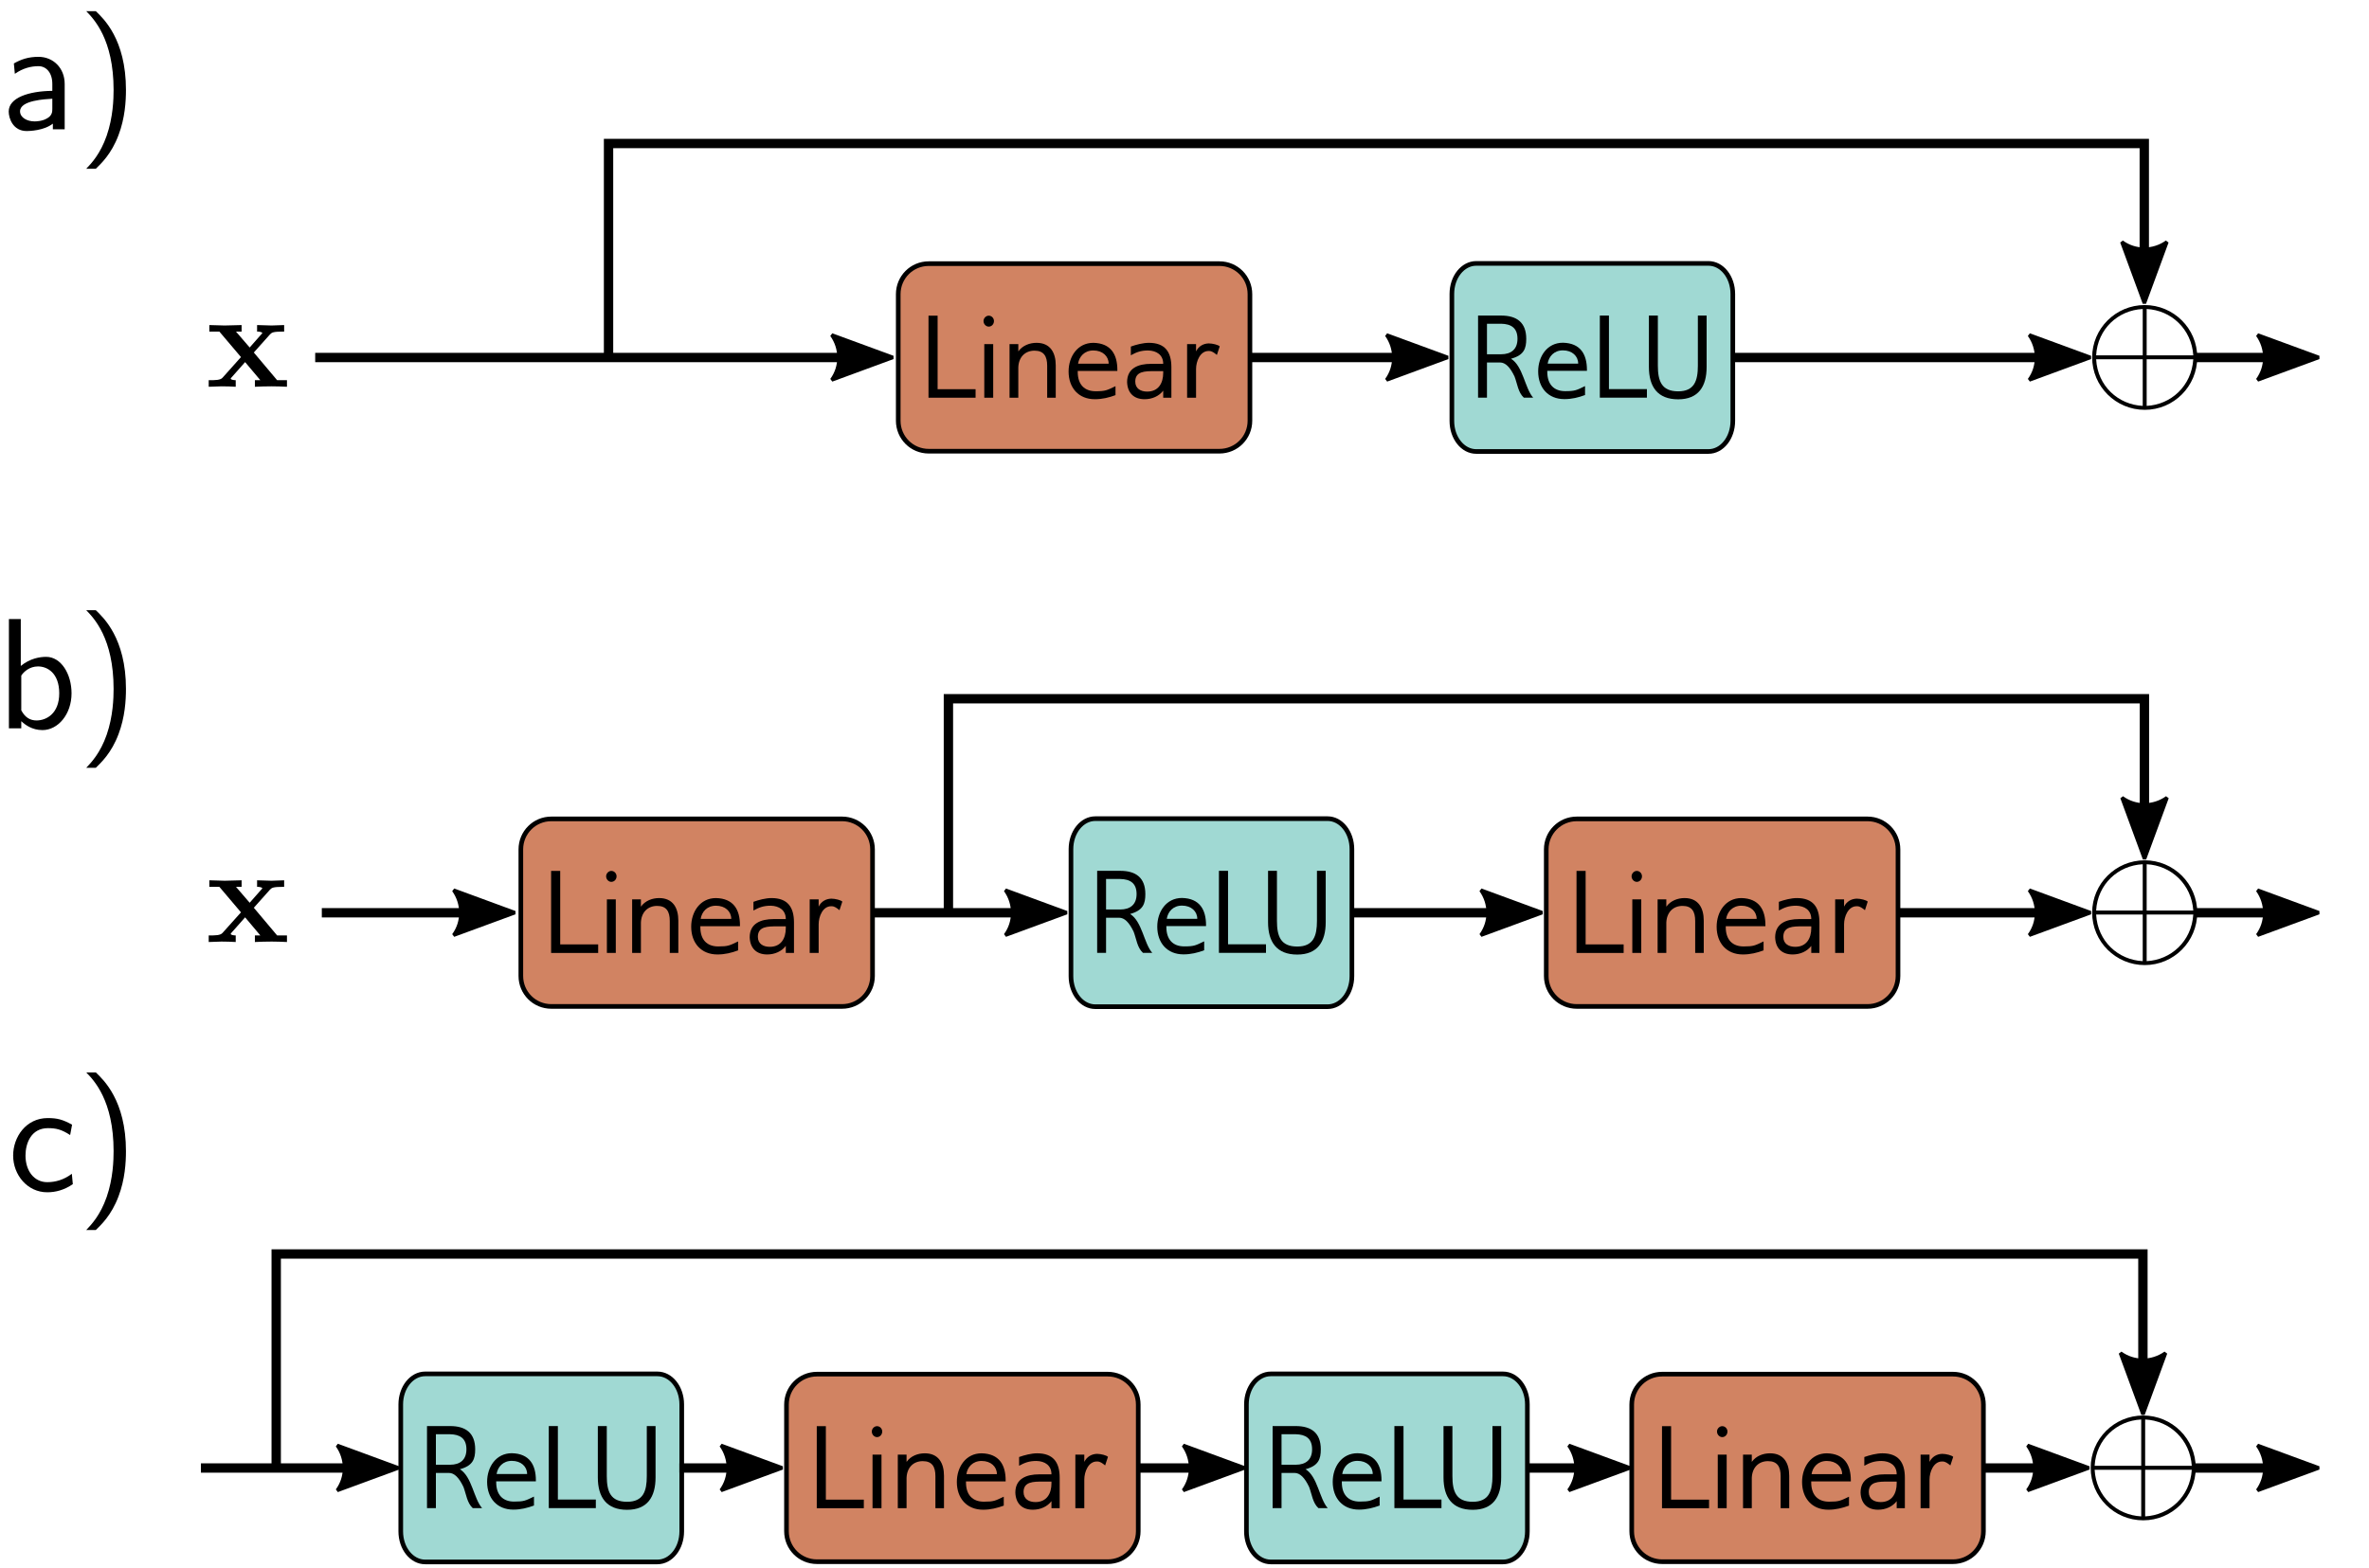 <?xml version='1.0' encoding='UTF-8'?>
<!-- This file was generated by dvisvgm 3.0.3 -->
<svg version='1.1' xmlns='http://www.w3.org/2000/svg' xmlns:xlink='http://www.w3.org/1999/xlink' width='190.129pt' height='125.894pt' viewBox='0 -125.894 190.129 125.894'>
<g id='page1'>
<g transform='matrix(1 0 0 -1 0 0)'>
<path d='M176.344 52.641C176.344 54.957 174.445 56.836 172.129 56.836C169.793 56.836 167.91 54.938 167.91 52.641C167.91 50.305 169.813 48.426 172.129 48.426C174.465 48.426 176.344 50.325 176.344 52.641ZM168.23 52.801C168.348 54.918 169.988 56.422 171.969 56.52V52.801ZM172.285 56.52C174.266 56.422 175.887 54.899 176.027 52.801H172.285ZM171.969 48.742C170.012 48.84 168.348 50.325 168.23 52.485H171.969ZM176.027 52.485C175.887 50.325 174.227 48.84 172.285 48.742V52.485Z'/>
<path d='M76.117 52.473V69.805H172.105V57.946' stroke='#000' fill='none' stroke-width='.75'/>
<path d='M173.922 61.867L172.113 56.95L170.305 61.867C171.375 61.082 172.832 61.086 173.922 61.867Z' fill-rule='evenodd'/>
<path d='M173.922 61.867L172.113 56.95L170.305 61.867C171.375 61.082 172.832 61.086 173.922 61.867Z' stroke='#000' fill='none' stroke-width='.281' stroke-linejoin='bevel'/>
<path d='M126.547 60.16H149.883C151.234 60.16 152.328 59.067 152.328 57.711V47.551C152.328 46.196 151.234 45.106 149.883 45.106H126.547C125.191 45.106 124.098 46.196 124.098 47.551V57.711C124.098 59.067 125.191 60.16 126.547 60.16Z' fill='#d18362'/>
<path d='M126.547 60.16H149.883C151.234 60.16 152.328 59.067 152.328 57.711V47.551C152.328 46.196 151.234 45.106 149.883 45.106H126.547C125.191 45.106 124.098 46.196 124.098 47.551V57.711C124.098 59.067 125.191 60.16 126.547 60.16Z' stroke='#000' fill='none' stroke-width='.372' stroke-linejoin='bevel'/>
<path d='M130.309 49.399V50.086H127.258V55.985H126.527V49.399Z'/>
<path d='M131.723 49.399V53.7H131.004V49.399ZM131.363 55.985C131.141 55.985 130.945 55.778 130.945 55.551C130.945 55.313 131.141 55.106 131.363 55.106C131.602 55.106 131.781 55.313 131.781 55.551C131.781 55.778 131.602 55.985 131.363 55.985Z'/>
<path d='M136.738 49.399V51.996C136.738 53.012 136.305 53.805 135.199 53.805C134.648 53.805 134.078 53.594 133.734 53.117V53.7H133.035V49.399H133.734V51.832C133.766 52.653 134.273 53.176 135.035 53.176C135.781 53.176 136.051 52.731 136.051 51.969V49.399Z'/>
<path d='M141.688 51.547V51.625C141.688 52.864 141.18 53.774 139.758 53.805C138.488 53.805 137.773 52.7 137.773 51.504C137.773 50.203 138.563 49.278 139.879 49.278C140.477 49.278 141.016 49.41 141.539 49.606V50.325C140.852 49.996 140.746 49.922 139.938 49.922C139.043 49.922 138.504 50.457 138.504 51.473V51.547ZM140.984 52.133H138.535C138.625 52.7 139.043 53.192 139.758 53.192C140.508 53.192 140.984 52.731 140.984 52.133Z'/>
<path d='M146.023 49.399V51.848C146.023 53.086 145.5 53.805 144.215 53.805C143.754 53.805 143.184 53.657 142.766 53.504V52.805C143.199 53.043 143.559 53.192 144.156 53.192C144.844 53.176 145.367 52.832 145.367 52.117H144.379C143.363 52.117 142.469 51.774 142.469 50.653C142.496 49.785 143.004 49.278 143.871 49.278C144.484 49.278 145.039 49.532 145.367 49.965V49.399ZM145.367 51.399C145.367 50.563 144.977 49.891 144.082 49.891C143.559 49.891 143.125 50.129 143.125 50.696C143.125 51.535 143.918 51.535 144.664 51.535H145.367Z'/>
<path d='M149.676 52.832L149.898 53.52C149.793 53.641 149.332 53.758 149.016 53.758C148.57 53.746 148.195 53.52 148 53.117V53.7H147.285V49.399H148V51.668C148 51.684 148 51.7 148 51.7C148 52.325 148.332 53.149 149.004 53.149H149.047C149.27 53.149 149.449 53.012 149.676 52.832Z'/>
<path d='M87.906 60.18H106.547C107.629 60.18 108.5 59.086 108.5 57.727V47.539C108.5 46.18 107.629 45.086 106.547 45.086H87.906C86.824 45.086 85.953 46.18 85.953 47.539V57.727C85.953 59.086 86.824 60.18 87.906 60.18Z' fill='#a0d9d3'/>
<path d='M87.906 60.18H106.547C107.629 60.18 108.5 59.086 108.5 57.727V47.539C108.5 46.18 107.629 45.086 106.547 45.086H87.906C86.824 45.086 85.953 46.18 85.953 47.539V57.727C85.953 59.086 86.824 60.18 87.906 60.18Z' stroke='#000' fill='none' stroke-width='.372' stroke-linejoin='bevel'/>
<path d='M92.477 49.407C91.805 50.168 91.668 51.93 90.699 52.528C91.742 52.813 91.922 53.348 91.922 54.125C91.922 55.442 91.16 55.992 89.906 55.992H88.055V49.407H88.769V52.227H89.816C90.25 52.227 90.621 51.856 90.981 51.11C91.207 50.524 91.266 49.825 91.731 49.407ZM91.219 54.125C91.219 53.289 90.711 52.887 89.906 52.887H88.769V55.336H89.906C90.699 55.321 91.219 55.008 91.219 54.125Z'/>
<path d='M96.793 51.555V51.629C96.793 52.871 96.285 53.782 94.863 53.813C93.594 53.813 92.879 52.707 92.879 51.512C92.879 50.211 93.668 49.285 94.984 49.285C95.582 49.285 96.121 49.418 96.644 49.614V50.332C95.957 50.004 95.852 49.926 95.043 49.926C94.148 49.926 93.609 50.465 93.609 51.481V51.555ZM96.09 52.137H93.641C93.731 52.707 94.148 53.2 94.863 53.2C95.613 53.2 96.09 52.735 96.09 52.137Z'/>
<path d='M101.605 49.407V50.094H98.559V55.992H97.828V49.407Z'/>
<path d='M106.398 51.871V55.992H105.695V51.973C105.695 50.766 105.414 49.914 104.113 49.914C102.785 49.914 102.484 50.735 102.484 51.973V55.992H101.77V51.871C101.77 50.27 102.469 49.27 104.113 49.27C105.742 49.27 106.398 50.301 106.398 51.871Z'/>
<path d='M44.246 60.16H67.582C68.938 60.16 70.027 59.067 70.027 57.711V47.551C70.027 46.196 68.938 45.106 67.582 45.106H44.246C42.891 45.106 41.801 46.196 41.801 47.551V57.711C41.801 59.067 42.891 60.16 44.246 60.16Z' fill='#d18362'/>
<path d='M44.246 60.16H67.582C68.938 60.16 70.027 59.067 70.027 57.711V47.551C70.027 46.196 68.938 45.106 67.582 45.106H44.246C42.891 45.106 41.801 46.196 41.801 47.551V57.711C41.801 59.067 42.891 60.16 44.246 60.16Z' stroke='#000' fill='none' stroke-width='.372' stroke-linejoin='bevel'/>
<path d='M48.008 49.399V50.086H44.961V55.985H44.23V49.399Z'/>
<path d='M49.422 49.399V53.7H48.707V49.399ZM49.062 55.985C48.84 55.985 48.645 55.778 48.645 55.551C48.645 55.313 48.84 55.106 49.062 55.106C49.305 55.106 49.484 55.313 49.484 55.551C49.484 55.778 49.305 55.985 49.062 55.985Z'/>
<path d='M54.441 49.399V51.996C54.441 53.012 54.008 53.805 52.902 53.805C52.348 53.805 51.781 53.594 51.438 53.117V53.7H50.734V49.399H51.438V51.832C51.465 52.653 51.977 53.176 52.738 53.176C53.484 53.176 53.754 52.731 53.754 51.969V49.399Z'/>
<path d='M59.387 51.547V51.625C59.387 52.864 58.879 53.774 57.461 53.805C56.191 53.805 55.473 52.7 55.473 51.504C55.473 50.203 56.266 49.278 57.578 49.278C58.176 49.278 58.715 49.41 59.238 49.606V50.325C58.551 49.996 58.445 49.922 57.641 49.922C56.742 49.922 56.207 50.457 56.207 51.473V51.547ZM58.688 52.133H56.234C56.324 52.7 56.742 53.192 57.461 53.192C58.207 53.192 58.688 52.731 58.688 52.133Z'/>
<path d='M63.723 49.399V51.848C63.723 53.086 63.203 53.805 61.918 53.805C61.453 53.805 60.887 53.657 60.469 53.504V52.805C60.902 53.043 61.258 53.192 61.855 53.192C62.543 53.176 63.066 52.832 63.066 52.117H62.082C61.066 52.117 60.168 51.774 60.168 50.653C60.199 49.785 60.707 49.278 61.574 49.278C62.184 49.278 62.738 49.532 63.066 49.965V49.399ZM63.066 51.399C63.066 50.563 62.68 49.891 61.781 49.891C61.258 49.891 60.824 50.129 60.824 50.696C60.824 51.535 61.617 51.535 62.363 51.535H63.066Z'/>
<path d='M67.375 52.832L67.602 53.52C67.496 53.641 67.031 53.758 66.719 53.758C66.269 53.746 65.898 53.52 65.703 53.117V53.7H64.984V49.399H65.703V51.668C65.703 51.684 65.703 51.7 65.703 51.7C65.703 52.325 66.031 53.149 66.703 53.149H66.75C66.973 53.149 67.152 53.012 67.375 52.832Z'/>
<path d='M25.828 52.625H40.332' stroke='#000' fill='none' stroke-width='.75'/>
<path d='M36.406 54.442L41.324 52.633L36.406 50.825C37.191 51.891 37.188 53.352 36.406 54.442Z' fill-rule='evenodd'/>
<path d='M36.406 54.442L41.324 52.633L36.406 50.825C37.191 51.891 37.188 53.352 36.406 54.442Z' stroke='#000' fill='none' stroke-width='.281' stroke-linejoin='bevel'/>
<path d='M69.996 52.625H84.613' stroke='#000' fill='none' stroke-width='.75'/>
<path d='M80.691 54.442L85.609 52.633L80.691 50.825C81.477 51.891 81.473 53.352 80.691 54.442Z' fill-rule='evenodd'/>
<path d='M80.691 54.442L85.609 52.633L80.691 50.825C81.477 51.891 81.473 53.352 80.691 54.442Z' stroke='#000' fill='none' stroke-width='.281' stroke-linejoin='bevel'/>
<path d='M108.434 52.625H122.773' stroke='#000' fill='none' stroke-width='.75'/>
<path d='M118.852 54.442L123.77 52.633L118.852 50.825C119.637 51.891 119.633 53.352 118.852 54.442Z' fill-rule='evenodd'/>
<path d='M118.852 54.442L123.77 52.633L118.852 50.825C119.637 51.891 119.633 53.352 118.852 54.442Z' stroke='#000' fill='none' stroke-width='.281' stroke-linejoin='bevel'/>
<path d='M152.43 52.625H166.789' stroke='#000' fill='none' stroke-width='.75'/>
<path d='M162.863 54.442L167.781 52.633L162.863 50.825C163.652 51.891 163.645 53.352 162.863 54.442Z' fill-rule='evenodd'/>
<path d='M162.863 54.442L167.781 52.633L162.863 50.825C163.652 51.891 163.645 53.352 162.863 54.442Z' stroke='#000' fill='none' stroke-width='.281' stroke-linejoin='bevel'/>
<path d='M176.23 52.625H185.105' stroke='#000' fill='none' stroke-width='.75'/>
<path d='M181.184 54.442L186.102 52.633L181.184 50.825C181.969 51.891 181.965 53.352 181.184 54.442Z' fill-rule='evenodd'/>
<path d='M181.184 54.442L186.102 52.633L181.184 50.825C181.969 51.891 181.965 53.352 181.184 54.442Z' stroke='#000' fill='none' stroke-width='.281' stroke-linejoin='bevel'/>
<path d='M176.344 97.211C176.344 99.528 174.445 101.407 172.129 101.407C169.793 101.407 167.91 99.508 167.91 97.211C167.91 94.875 169.813 92.996 172.129 92.996C174.465 92.996 176.344 94.895 176.344 97.211ZM168.23 97.371C168.348 99.489 169.988 100.993 171.969 101.09V97.371ZM172.285 101.09C174.266 100.993 175.887 99.469 176.027 97.371H172.285ZM171.969 93.313C170.012 93.41 168.348 94.895 168.23 97.055H171.969ZM176.027 97.055C175.887 94.895 174.227 93.41 172.285 93.313V97.055Z'/>
<path d='M48.84 97.043V114.375H172.094V102.551' stroke='#000' fill='none' stroke-width='.75'/>
<path d='M173.91 106.473L172.102 101.555L170.293 106.473C171.359 105.688 172.82 105.692 173.91 106.473Z' fill-rule='evenodd'/>
<path d='M173.91 106.473L172.102 101.555L170.293 106.473C171.359 105.688 172.82 105.692 173.91 106.473Z' stroke='#000' fill='none' stroke-width='.281' stroke-linejoin='bevel'/>
<path d='M138.883 97.196H166.785' stroke='#000' fill='none' stroke-width='.75'/>
<path d='M162.863 99.008L167.777 97.203L162.863 95.395C163.648 96.461 163.641 97.922 162.863 99.008Z' fill-rule='evenodd'/>
<path d='M162.863 99.008L167.777 97.203L162.863 95.395C163.648 96.461 163.641 97.922 162.863 99.008Z' stroke='#000' fill='none' stroke-width='.281' stroke-linejoin='bevel'/>
<path d='M74.535 104.731H97.871C99.227 104.731 100.316 103.637 100.316 102.282V92.121C100.316 90.766 99.227 89.676 97.871 89.676H74.535C73.18 89.676 72.09 90.766 72.09 92.121V102.282C72.09 103.637 73.18 104.731 74.535 104.731Z' fill='#d18362'/>
<path d='M74.535 104.731H97.871C99.227 104.731 100.316 103.637 100.316 102.282V92.121C100.316 90.766 99.227 89.676 97.871 89.676H74.535C73.18 89.676 72.09 90.766 72.09 92.121V102.282C72.09 103.637 73.18 104.731 74.535 104.731Z' stroke='#000' fill='none' stroke-width='.372' stroke-linejoin='bevel'/>
<path d='M78.297 93.969V94.653H75.25V100.555H74.519V93.969Z'/>
<path d='M79.711 93.969V98.27H78.996V93.969ZM79.352 100.555C79.129 100.555 78.934 100.348 78.934 100.121C78.934 99.883 79.129 99.676 79.352 99.676C79.594 99.676 79.773 99.883 79.773 100.121C79.773 100.348 79.594 100.555 79.352 100.555Z'/>
<path d='M84.731 93.969V96.567C84.731 97.582 84.297 98.375 83.191 98.375C82.637 98.375 82.07 98.164 81.727 97.688V98.27H81.023V93.969H81.727V96.403C81.754 97.223 82.266 97.746 83.027 97.746C83.773 97.746 84.043 97.297 84.043 96.535V93.969Z'/>
<path d='M89.676 96.118V96.192C89.676 97.434 89.168 98.344 87.75 98.375C86.481 98.375 85.762 97.27 85.762 96.075C85.762 94.774 86.555 93.848 87.867 93.848C88.465 93.848 89.004 93.981 89.527 94.176V94.895C88.84 94.567 88.734 94.489 87.93 94.489C87.031 94.489 86.496 95.028 86.496 96.043V96.118ZM88.977 96.7H86.523C86.613 97.27 87.031 97.762 87.75 97.762C88.496 97.762 88.977 97.297 88.977 96.7Z'/>
<path d='M94.012 93.969V96.418C94.012 97.657 93.492 98.375 92.207 98.375C91.742 98.375 91.176 98.227 90.758 98.075V97.375C91.191 97.614 91.547 97.762 92.144 97.762C92.832 97.746 93.356 97.403 93.356 96.688H92.371C91.356 96.688 90.457 96.344 90.457 95.223C90.488 94.356 90.996 93.848 91.863 93.848C92.473 93.848 93.027 94.102 93.356 94.535V93.969ZM93.356 95.969C93.356 95.133 92.969 94.461 92.07 94.461C91.547 94.461 91.113 94.7 91.113 95.266C91.113 96.102 91.906 96.102 92.652 96.102H93.356Z'/>
<path d='M97.664 97.403L97.891 98.09C97.785 98.211 97.32 98.328 97.008 98.328C96.559 98.317 96.188 98.09 95.992 97.688V98.27H95.273V93.969H95.992V96.239C95.992 96.254 95.992 96.27 95.992 96.27C95.992 96.895 96.32 97.719 96.992 97.719H97.039C97.262 97.719 97.441 97.582 97.664 97.403Z'/>
<path d='M118.477 104.75H137.117C138.199 104.75 139.07 103.657 139.07 102.297V92.106C139.07 90.75 138.199 89.653 137.117 89.653H118.477C117.395 89.653 116.523 90.75 116.523 92.106V102.297C116.523 103.657 117.395 104.75 118.477 104.75Z' fill='#a0d9d3'/>
<path d='M118.477 104.75H137.117C138.199 104.75 139.07 103.657 139.07 102.297V92.106C139.07 90.75 138.199 89.653 137.117 89.653H118.477C117.395 89.653 116.523 90.75 116.523 92.106V102.297C116.523 103.657 117.395 104.75 118.477 104.75Z' stroke='#000' fill='none' stroke-width='.372' stroke-linejoin='bevel'/>
<path d='M123.047 93.973C122.375 94.739 122.238 96.5 121.27 97.098C122.313 97.379 122.492 97.918 122.492 98.696C122.492 100.012 121.73 100.563 120.477 100.563H118.625V93.973H119.34V96.797H120.387C120.82 96.797 121.191 96.426 121.551 95.676C121.777 95.094 121.836 94.395 122.297 93.973ZM121.789 98.696C121.789 97.86 121.281 97.457 120.477 97.457H119.34V99.907H120.477C121.27 99.891 121.789 99.578 121.789 98.696Z'/>
<path d='M127.363 96.125V96.2C127.363 97.442 126.855 98.352 125.434 98.383C124.164 98.383 123.449 97.278 123.449 96.082C123.449 94.782 124.238 93.856 125.555 93.856C126.152 93.856 126.691 93.989 127.211 94.184V94.903C126.527 94.571 126.422 94.496 125.613 94.496C124.719 94.496 124.18 95.035 124.18 96.051V96.125ZM126.66 96.707H124.211C124.301 97.278 124.719 97.77 125.434 97.77C126.184 97.77 126.66 97.305 126.66 96.707Z'/>
<path d='M132.176 93.973V94.66H129.129V100.563H128.398V93.973Z'/>
<path d='M136.969 96.442V100.563H136.266V96.543C136.266 95.332 135.984 94.481 134.684 94.481C133.355 94.481 133.055 95.305 133.055 96.543V100.563H132.336V96.442C132.336 94.84 133.039 93.84 134.684 93.84C136.313 93.84 136.969 94.871 136.969 96.442Z'/>
<path d='M100.422 97.196H115.203' stroke='#000' fill='none' stroke-width='.75'/>
<path d='M111.281 99.008L116.195 97.203L111.281 95.395C112.066 96.461 112.063 97.922 111.281 99.008Z' fill-rule='evenodd'/>
<path d='M111.281 99.008L116.195 97.203L111.281 95.395C112.066 96.461 112.063 97.922 111.281 99.008Z' stroke='#000' fill='none' stroke-width='.281' stroke-linejoin='bevel'/>
<path d='M25.297 97.196H70.672' stroke='#000' fill='none' stroke-width='.75'/>
<path d='M66.75 99.008L71.664 97.203L66.75 95.395C67.535 96.461 67.531 97.922 66.75 99.008Z' fill-rule='evenodd'/>
<path d='M66.75 99.008L71.664 97.203L66.75 95.395C67.535 96.461 67.531 97.922 66.75 99.008Z' stroke='#000' fill='none' stroke-width='.281' stroke-linejoin='bevel'/>
<path d='M176.23 97.196H185.105' stroke='#000' fill='none' stroke-width='.75'/>
<path d='M181.184 99.008L186.102 97.203L181.184 95.395C181.969 96.461 181.965 97.922 181.184 99.008Z' fill-rule='evenodd'/>
<path d='M181.184 99.008L186.102 97.203L181.184 95.395C181.969 96.461 181.965 97.922 181.184 99.008Z' stroke='#000' fill='none' stroke-width='.281' stroke-linejoin='bevel'/>
<path d='M176.223 8.071C176.223 10.387 174.324 12.27 172.008 12.27C169.672 12.27 167.793 10.367 167.793 8.071C167.793 5.735 169.691 3.856 172.008 3.856C174.344 3.856 176.223 5.758 176.223 8.071ZM168.109 8.231C168.227 10.348 169.871 11.852 171.848 11.95V8.231ZM172.164 11.95C174.145 11.852 175.77 10.328 175.906 8.231H172.164ZM171.848 4.172C169.891 4.274 168.227 5.758 168.109 7.914H171.848ZM175.906 7.914C175.77 5.758 174.105 4.274 172.164 4.172V7.914Z'/>
<path d='M22.168 7.903V25.235H171.984V13.356' stroke='#000' fill='none' stroke-width='.751'/>
<path d='M173.801 17.285L171.992 12.36L170.18 17.285C171.25 16.5 172.711 16.504 173.801 17.285Z' fill-rule='evenodd'/>
<path d='M173.801 17.285L171.992 12.36L170.18 17.285C171.25 16.5 172.711 16.504 173.801 17.285Z' stroke='#000' fill='none' stroke-width='.282' stroke-linejoin='bevel'/>
<path d='M65.566 15.59H88.902C90.258 15.59 91.352 14.5 91.352 13.145V2.981C91.352 1.625 90.258 .535 88.902 .535H65.566C64.211 .535 63.121 1.625 63.121 2.981V13.145C63.121 14.5 64.211 15.59 65.566 15.59Z' fill='#d18362'/>
<path d='M65.566 15.59H88.902C90.258 15.59 91.352 14.5 91.352 13.145V2.981C91.352 1.625 90.258 .535 88.902 .535H65.566C64.211 .535 63.121 1.625 63.121 2.981V13.145C63.121 14.5 64.211 15.59 65.566 15.59Z' stroke='#000' fill='none' stroke-width='.372' stroke-linejoin='bevel'/>
<path d='M69.328 4.828V5.516H66.281V11.414H65.551V4.828Z'/>
<path d='M70.746 4.828V9.129H70.027V4.828ZM70.387 11.414C70.16 11.414 69.969 11.207 69.969 10.985C69.969 10.742 70.16 10.535 70.387 10.535C70.625 10.535 70.805 10.742 70.805 10.985C70.805 11.207 70.625 11.414 70.387 11.414Z'/>
<path d='M75.762 4.828V7.426C75.762 8.442 75.328 9.235 74.223 9.235C73.668 9.235 73.102 9.028 72.758 8.547V9.129H72.055V4.828H72.758V7.262C72.789 8.086 73.297 8.606 74.059 8.606C74.805 8.606 75.074 8.16 75.074 7.399V4.828Z'/>
<path d='M80.711 6.981V7.055C80.711 8.293 80.203 9.203 78.781 9.235C77.512 9.235 76.793 8.129 76.793 6.934C76.793 5.633 77.586 4.707 78.902 4.707C79.5 4.707 80.035 4.844 80.559 5.035V5.754C79.871 5.426 79.769 5.352 78.961 5.352C78.066 5.352 77.527 5.887 77.527 6.903V6.981ZM80.008 7.563H77.559C77.644 8.129 78.066 8.621 78.781 8.621C79.527 8.621 80.008 8.16 80.008 7.563Z'/>
<path d='M85.047 4.828V7.278C85.047 8.516 84.523 9.235 83.238 9.235C82.773 9.235 82.207 9.086 81.789 8.938V8.235C82.223 8.473 82.582 8.621 83.18 8.621C83.867 8.606 84.387 8.262 84.387 7.547H83.402C82.387 7.547 81.488 7.203 81.488 6.082C81.519 5.215 82.027 4.707 82.894 4.707C83.508 4.707 84.059 4.961 84.387 5.395V4.828ZM84.387 6.828C84.387 5.992 84 5.321 83.102 5.321C82.582 5.321 82.148 5.559 82.148 6.129C82.148 6.965 82.938 6.965 83.688 6.965H84.387Z'/>
<path d='M88.695 8.262L88.922 8.95C88.816 9.071 88.352 9.192 88.039 9.192C87.59 9.176 87.219 8.95 87.023 8.547V9.129H86.305V4.828H87.023V7.098C87.023 7.114 87.023 7.129 87.023 7.129C87.023 7.754 87.352 8.578 88.023 8.578H88.07C88.293 8.578 88.473 8.442 88.695 8.262Z'/>
<path d='M34.121 15.61H52.762C53.844 15.61 54.715 14.516 54.715 13.157V2.969C54.715 1.61 53.844 .516 52.762 .516H34.121C33.039 .516 32.164 1.61 32.164 2.969V13.157C32.164 14.516 33.039 15.61 34.121 15.61Z' fill='#a0d9d3'/>
<path d='M34.121 15.61H52.762C53.844 15.61 54.715 14.516 54.715 13.157V2.969C54.715 1.61 53.844 .516 52.762 .516H34.121C33.039 .516 32.164 1.61 32.164 2.969V13.157C32.164 14.516 33.039 15.61 34.121 15.61Z' stroke='#000' fill='none' stroke-width='.372' stroke-linejoin='bevel'/>
<path d='M38.691 4.836C38.016 5.598 37.883 7.36 36.91 7.957C37.957 8.242 38.137 8.778 38.137 9.555C38.137 10.871 37.375 11.422 36.121 11.422H34.27V4.836H34.984V7.66H36.031C36.465 7.66 36.836 7.285 37.195 6.539C37.418 5.957 37.48 5.254 37.941 4.836ZM37.434 9.555C37.434 8.719 36.926 8.317 36.121 8.317H34.984V10.766H36.121C36.91 10.75 37.434 10.438 37.434 9.555Z'/>
<path d='M43.008 6.985V7.063C43.008 8.301 42.5 9.211 41.078 9.242C39.809 9.242 39.094 8.137 39.094 6.942C39.094 5.641 39.883 4.715 41.199 4.715C41.797 4.715 42.336 4.852 42.855 5.043V5.762C42.168 5.434 42.066 5.36 41.258 5.36C40.363 5.36 39.824 5.895 39.824 6.91V6.985ZM42.305 7.571H39.855C39.945 8.137 40.363 8.629 41.078 8.629C41.824 8.629 42.305 8.168 42.305 7.571Z'/>
<path d='M47.82 4.836V5.524H44.773V11.422H44.043V4.836Z'/>
<path d='M52.613 7.301V11.422H51.91V7.407C51.91 6.196 51.629 5.344 50.328 5.344C48.996 5.344 48.699 6.164 48.699 7.407V11.422H47.98V7.301C47.98 5.703 48.684 4.7 50.328 4.7C51.957 4.7 52.613 5.731 52.613 7.301Z'/>
<path d='M133.402 15.59H156.738C158.094 15.59 159.184 14.5 159.184 13.145V2.981C159.184 1.625 158.094 .535 156.738 .535H133.402C132.047 .535 130.957 1.625 130.957 2.981V13.145C130.957 14.5 132.047 15.59 133.402 15.59Z' fill='#d18362'/>
<path d='M133.402 15.59H156.738C158.094 15.59 159.184 14.5 159.184 13.145V2.981C159.184 1.625 158.094 .535 156.738 .535H133.402C132.047 .535 130.957 1.625 130.957 2.981V13.145C130.957 14.5 132.047 15.59 133.402 15.59Z' stroke='#000' fill='none' stroke-width='.372' stroke-linejoin='bevel'/>
<path d='M137.164 4.828V5.516H134.117V11.414H133.387V4.828Z'/>
<path d='M138.578 4.828V9.129H137.863V4.828ZM138.223 11.414C137.996 11.414 137.801 11.207 137.801 10.985C137.801 10.742 137.996 10.535 138.223 10.535C138.461 10.535 138.641 10.742 138.641 10.985C138.641 11.207 138.461 11.414 138.223 11.414Z'/>
<path d='M143.598 4.828V7.426C143.598 8.442 143.164 9.235 142.059 9.235C141.504 9.235 140.938 9.028 140.594 8.547V9.129H139.891V4.828H140.594V7.262C140.625 8.086 141.133 8.606 141.895 8.606C142.641 8.606 142.91 8.16 142.91 7.399V4.828Z'/>
<path d='M148.543 6.981V7.055C148.543 8.293 148.035 9.203 146.617 9.235C145.348 9.235 144.629 8.129 144.629 6.934C144.629 5.633 145.422 4.707 146.738 4.707C147.336 4.707 147.871 4.844 148.395 5.035V5.754C147.707 5.426 147.602 5.352 146.797 5.352C145.898 5.352 145.363 5.887 145.363 6.903V6.981ZM147.844 7.563H145.391C145.48 8.129 145.898 8.621 146.617 8.621C147.363 8.621 147.844 8.16 147.844 7.563Z'/>
<path d='M152.879 4.828V7.278C152.879 8.516 152.359 9.235 151.074 9.235C150.609 9.235 150.043 9.086 149.625 8.938V8.235C150.059 8.473 150.414 8.621 151.012 8.621C151.699 8.606 152.223 8.262 152.223 7.547H151.238C150.223 7.547 149.324 7.203 149.324 6.082C149.355 5.215 149.863 4.707 150.73 4.707C151.344 4.707 151.895 4.961 152.223 5.395V4.828ZM152.223 6.828C152.223 5.992 151.836 5.321 150.938 5.321C150.414 5.321 149.984 5.559 149.984 6.129C149.984 6.965 150.773 6.965 151.52 6.965H152.223Z'/>
<path d='M156.531 8.262L156.758 8.95C156.652 9.071 156.188 9.192 155.875 9.192C155.426 9.176 155.055 8.95 154.859 8.547V9.129H154.141V4.828H154.859V7.098C154.859 7.114 154.859 7.129 154.859 7.129C154.859 7.754 155.188 8.578 155.859 8.578H155.906C156.129 8.578 156.309 8.442 156.531 8.262Z'/>
<path d='M101.988 15.61H120.629C121.711 15.61 122.582 14.516 122.582 13.157V2.969C122.582 1.61 121.711 .516 120.629 .516H101.988C100.906 .516 100.035 1.61 100.035 2.969V13.157C100.035 14.516 100.906 15.61 101.988 15.61Z' fill='#a0d9d3'/>
<path d='M101.988 15.61H120.629C121.711 15.61 122.582 14.516 122.582 13.157V2.969C122.582 1.61 121.711 .516 120.629 .516H101.988C100.906 .516 100.035 1.61 100.035 2.969V13.157C100.035 14.516 100.906 15.61 101.988 15.61Z' stroke='#000' fill='none' stroke-width='.372' stroke-linejoin='bevel'/>
<path d='M106.559 4.836C105.887 5.598 105.75 7.36 104.781 7.957C105.824 8.242 106.004 8.778 106.004 9.555C106.004 10.871 105.242 11.422 103.988 11.422H102.137V4.836H102.852V7.66H103.898C104.332 7.66 104.707 7.285 105.063 6.539C105.289 5.957 105.348 5.254 105.813 4.836ZM105.305 9.555C105.305 8.719 104.797 8.317 103.988 8.317H102.852V10.766H103.988C104.781 10.75 105.305 10.438 105.305 9.555Z'/>
<path d='M110.875 6.985V7.063C110.875 8.301 110.367 9.211 108.949 9.242C107.676 9.242 106.961 8.137 106.961 6.942C106.961 5.641 107.754 4.715 109.066 4.715C109.664 4.715 110.203 4.852 110.727 5.043V5.762C110.039 5.434 109.934 5.36 109.125 5.36C108.23 5.36 107.691 5.895 107.691 6.91V6.985ZM110.172 7.571H107.723C107.813 8.137 108.23 8.629 108.949 8.629C109.695 8.629 110.172 8.168 110.172 7.571Z'/>
<path d='M115.688 4.836V5.524H112.641V11.422H111.91V4.836Z'/>
<path d='M120.48 7.301V11.422H119.781V7.407C119.781 6.196 119.496 5.344 118.195 5.344C116.867 5.344 116.566 6.164 116.566 7.407V11.422H115.852V7.301C115.852 5.703 116.551 4.7 118.195 4.7C119.824 4.7 120.48 5.731 120.48 7.301Z'/>
<path d='M54.523 8.055H61.793' stroke='#000' fill='none' stroke-width='.75'/>
<path d='M57.871 9.871L62.785 8.063L57.871 6.254C58.656 7.321 58.652 8.782 57.871 9.871Z' fill-rule='evenodd'/>
<path d='M57.871 9.871L62.785 8.063L57.871 6.254C58.656 7.321 58.652 8.782 57.871 9.871Z' stroke='#000' fill='none' stroke-width='.281' stroke-linejoin='bevel'/>
<path d='M176.094 8.055H185.105' stroke='#000' fill='none' stroke-width='.75'/>
<path d='M181.184 9.871L186.102 8.063L181.184 6.254C181.969 7.321 181.965 8.782 181.184 9.871Z' fill-rule='evenodd'/>
<path d='M181.184 9.871L186.102 8.063L181.184 6.254C181.969 7.321 181.965 8.782 181.184 9.871Z' stroke='#000' fill='none' stroke-width='.281' stroke-linejoin='bevel'/>
<path d='M16.125 8.055H30.988' stroke='#000' fill='none' stroke-width='.75'/>
<path d='M27.066 9.871L31.984 8.063L27.066 6.254C27.852 7.321 27.848 8.782 27.066 9.871Z' fill-rule='evenodd'/>
<path d='M27.066 9.871L31.984 8.063L27.066 6.254C27.852 7.321 27.848 8.782 27.066 9.871Z' stroke='#000' fill='none' stroke-width='.281' stroke-linejoin='bevel'/>
<path d='M159.242 8.055H166.66' stroke='#000' fill='none' stroke-width='.75'/>
<path d='M162.734 9.871L167.652 8.063L162.734 6.254C163.523 7.321 163.516 8.782 162.734 9.871Z' fill-rule='evenodd'/>
<path d='M162.734 9.871L167.652 8.063L162.734 6.254C163.523 7.321 163.516 8.782 162.734 9.871Z' stroke='#000' fill='none' stroke-width='.281' stroke-linejoin='bevel'/>
<path d='M122.559 8.055H129.828' stroke='#000' fill='none' stroke-width='.75'/>
<path d='M125.906 9.871L130.824 8.063L125.906 6.254C126.691 7.321 126.688 8.782 125.906 9.871Z' fill-rule='evenodd'/>
<path d='M125.906 9.871L130.824 8.063L125.906 6.254C126.691 7.321 126.688 8.782 125.906 9.871Z' stroke='#000' fill='none' stroke-width='.281' stroke-linejoin='bevel'/>
<path d='M91.402 8.055H98.891' stroke='#000' fill='none' stroke-width='.75'/>
<path d='M94.969 9.871L99.887 8.063L94.969 6.254C95.754 7.321 95.75 8.782 94.969 9.871Z' fill-rule='evenodd'/>
<path d='M94.969 9.871L99.887 8.063L94.969 6.254C95.754 7.321 95.75 8.782 94.969 9.871Z' stroke='#000' fill='none' stroke-width='.281' stroke-linejoin='bevel'/>
<path d='M20.371 97.598L21.668 99.051C21.824 99.207 21.895 99.278 22.805 99.278V99.801C22.418 99.785 21.84 99.766 21.789 99.766C21.508 99.766 20.949 99.801 20.633 99.801V99.278C20.793 99.278 20.93 99.258 21.055 99.188C21.02 99.118 21.02 99.082 20.965 99.051L20.039 98L18.938 99.278H19.391V99.801C19.094 99.801 18.395 99.766 18.027 99.766C17.676 99.766 17.168 99.801 16.801 99.801V99.278H17.605L19.34 97.231L17.867 95.582C17.695 95.375 17.293 95.375 16.75 95.375V94.848C17.133 94.868 17.73 94.883 17.781 94.883C18.062 94.883 18.707 94.868 18.918 94.848V95.375C18.727 95.375 18.516 95.426 18.516 95.496C18.516 95.516 18.516 95.516 18.586 95.602L19.672 96.828L20.895 95.375H20.457V94.848C20.758 94.868 21.438 94.883 21.805 94.883C22.156 94.883 22.664 94.868 23.031 94.848V95.375H22.242Z'/>
<path d='M20.371 53.028L21.668 54.481C21.824 54.637 21.895 54.707 22.805 54.707V55.231C22.418 55.215 21.84 55.196 21.789 55.196C21.508 55.196 20.949 55.231 20.633 55.231V54.707C20.793 54.707 20.93 54.688 21.055 54.617C21.02 54.551 21.02 54.516 20.965 54.481L20.039 53.43L18.938 54.707H19.391V55.231C19.094 55.231 18.395 55.196 18.027 55.196C17.676 55.196 17.168 55.231 16.801 55.231V54.707H17.605L19.34 52.66L17.867 51.016C17.695 50.805 17.293 50.805 16.75 50.805V50.278C17.133 50.297 17.73 50.313 17.781 50.313C18.062 50.313 18.707 50.297 18.918 50.278V50.805C18.727 50.805 18.516 50.856 18.516 50.926C18.516 50.946 18.516 50.946 18.586 51.032L19.672 52.258L20.895 50.805H20.457V50.278C20.758 50.297 21.438 50.313 21.805 50.313C22.156 50.313 22.664 50.297 23.031 50.278V50.805H22.242Z'/>
<path d='M5.191 119.157C5.191 120.442 4.262 121.332 3.094 121.332C2.281 121.332 1.707 121.137 1.113 120.801L1.191 119.969C1.844 120.422 2.48 120.582 3.094 120.582C3.688 120.582 4.199 120.086 4.199 119.157V118.602C2.301 118.582 .699 118.047 .699 116.942C.699 116.407 1.035 115.375 2.141 115.375C2.32 115.375 3.508 115.395 4.242 115.969V115.516H5.191ZM4.199 117.176C4.199 116.942 4.199 116.621 3.766 116.387C3.41 116.168 2.914 116.149 2.777 116.149C2.184 116.149 1.609 116.446 1.609 116.961C1.609 117.852 3.648 117.93 4.199 117.969Z'/>
<path d='M7.691 112.348C8.09 112.743 8.941 113.516 9.516 115.059C10.027 116.407 10.109 117.75 10.109 118.68C10.109 122.758 8.285 124.422 7.691 124.996H6.922C7.516 124.383 9.117 122.758 9.117 118.68C9.117 117.969 9.078 116.485 8.562 115C8.051 113.535 7.336 112.782 6.922 112.348Z'/>
<path d='M1.668 76.2H.715V67.43H1.707V68.004C2.004 67.727 2.559 67.289 3.41 67.289C4.656 67.289 5.742 68.559 5.742 70.239C5.742 71.805 4.895 73.168 3.707 73.168C3.211 73.168 2.418 73.051 1.668 72.438ZM1.707 71.664C1.902 71.961 2.359 72.399 3.051 72.399C3.805 72.399 4.754 71.864 4.754 70.239C4.754 68.598 3.707 68.063 2.934 68.063C2.438 68.063 2.023 68.282 1.707 68.875Z'/>
<path d='M7.691 64.262C8.09 64.66 8.941 65.43 9.516 66.973C10.027 68.321 10.109 69.664 10.109 70.598C10.109 74.672 8.285 76.336 7.691 76.91H6.922C7.516 76.297 9.117 74.672 9.117 70.598C9.117 69.883 9.078 68.399 8.562 66.914C8.051 65.45 7.336 64.7 6.922 64.262Z'/>
<path d='M5.785 35.614C5.035 36.028 4.598 36.145 3.828 36.145C2.086 36.145 1.055 34.621 1.055 33.137C1.055 31.575 2.203 30.188 3.789 30.188C4.461 30.188 5.152 30.367 5.844 30.84L5.766 31.672C5.113 31.18 4.441 31 3.789 31C2.738 31 2.047 31.91 2.047 33.137C2.047 34.125 2.5 35.336 3.848 35.336C4.5 35.336 4.934 35.235 5.629 34.782Z'/>
<path d='M7.691 27.16C8.09 27.555 8.941 28.328 9.516 29.871C10.027 31.219 10.109 32.563 10.109 33.492C10.109 37.571 8.285 39.235 7.691 39.809H6.922C7.516 39.196 9.117 37.571 9.117 33.492C9.117 32.782 9.078 31.297 8.562 29.813C8.051 28.348 7.336 27.594 6.922 27.16Z'/>
</g>
</g>
</svg>